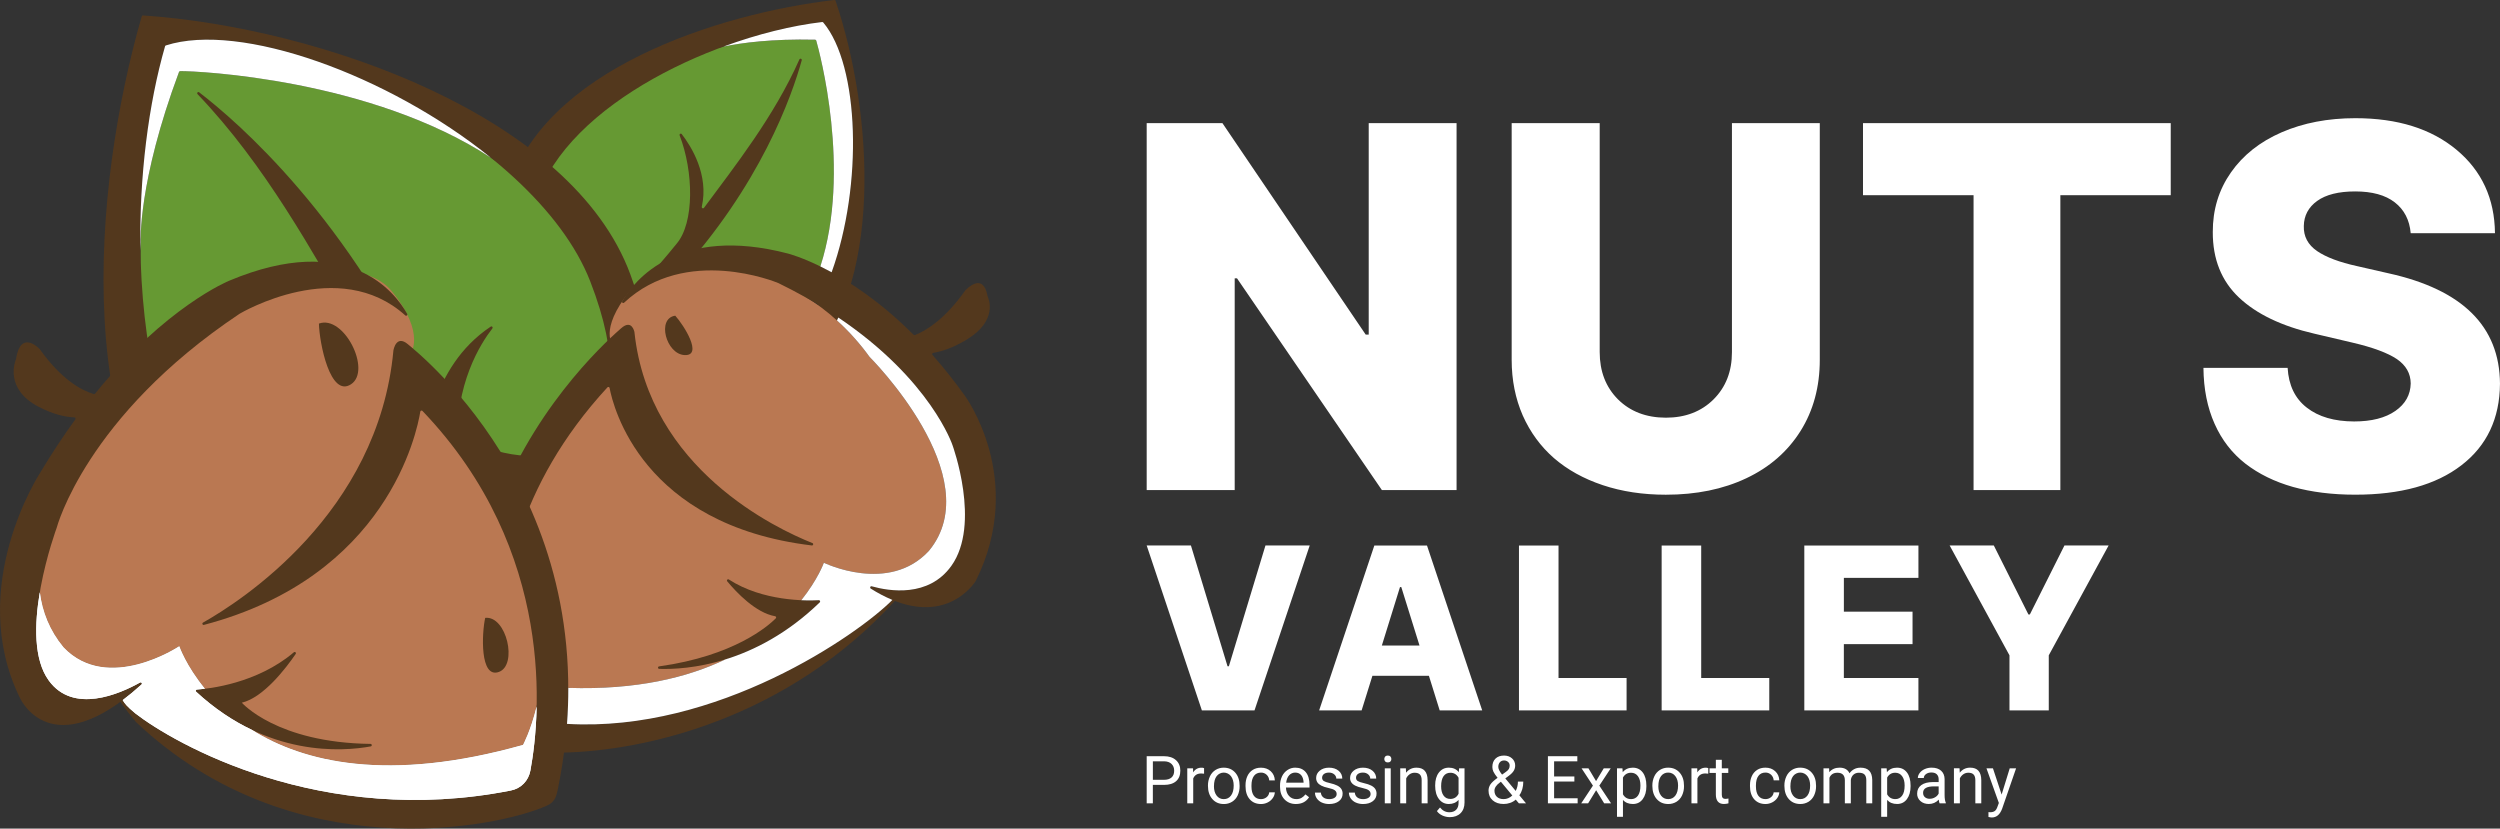 <svg width="175" height="58" viewBox="0 0 175 58" fill="none" xmlns="http://www.w3.org/2000/svg">
<rect x="0" y="0" width="175" height="58" fill="#333333" stroke="none"/>
<g clip-path="url(#clip0_48_13)">
<path fill-rule="evenodd" clip-rule="evenodd" d="M57.139 2.843C57.421 3.842 60.883 16.66 54.775 23.355C48.447 30.291 44.682 26.948 44.194 22.749C44.193 22.731 44.186 22.714 44.174 22.701C44.162 22.687 44.147 22.678 44.129 22.674C43.335 22.478 34.755 20.209 35.881 13.847C37.062 7.177 49.102 3.681 49.102 3.681C49.102 3.681 51.633 2.657 57.057 2.781C57.075 2.781 57.094 2.787 57.108 2.798C57.123 2.809 57.134 2.825 57.139 2.843Z" fill="#669933"/>
<path fill-rule="evenodd" clip-rule="evenodd" d="M56.123 4.216C55.444 6.673 53.244 12.991 47.337 19.401C47.325 19.413 47.318 19.429 47.315 19.446C47.312 19.463 47.315 19.48 47.322 19.496C47.329 19.512 47.34 19.525 47.355 19.534C47.37 19.543 47.387 19.548 47.404 19.547C48.546 19.505 49.979 19.652 51.354 20.519C51.371 20.53 51.384 20.547 51.391 20.567C51.397 20.586 51.396 20.608 51.388 20.627C51.38 20.646 51.365 20.662 51.347 20.671C51.328 20.681 51.307 20.683 51.287 20.678C50.349 20.45 48.256 20.171 45.798 21.35C45.784 21.357 45.772 21.367 45.763 21.38C44.796 22.835 43.51 24.648 42.293 26.548C42.285 26.561 42.274 26.571 42.26 26.578C42.247 26.585 42.232 26.589 42.216 26.588C42.201 26.587 42.187 26.583 42.174 26.575C42.161 26.566 42.151 26.555 42.143 26.541L40.618 23.642C40.618 23.642 41.186 23.287 42.148 22.484C42.161 22.474 42.17 22.46 42.175 22.445C42.18 22.429 42.181 22.413 42.177 22.397C42.174 22.381 42.166 22.367 42.155 22.355C42.144 22.344 42.13 22.336 42.114 22.331C37.983 21.227 34.05 18.736 35.54 13.412C37.93 4.871 50.36 0.935 58.398 -5.35967e-05C58.417 -0.003 58.437 0.002 58.454 0.013C58.471 0.023 58.484 0.039 58.49 0.058C61.14 7.887 61.919 20.343 56.228 25.71C49.347 32.2 44.117 25.695 46.107 22.307C46.116 22.29 46.131 22.278 46.148 22.27C46.165 22.263 46.185 22.262 46.203 22.266C46.221 22.271 46.237 22.281 46.249 22.296C46.261 22.311 46.268 22.329 46.268 22.348C46.437 26.72 49.865 29.344 55.218 24.098C60.328 19.092 61.004 5.578 57.627 1.574C57.618 1.563 57.606 1.554 57.593 1.549C57.579 1.544 57.565 1.542 57.55 1.544C50.459 2.375 39.747 7.141 37.535 14.06C36.218 18.176 40.219 21.72 43.435 21.082C43.453 21.079 43.471 21.081 43.487 21.088C43.504 21.096 43.517 21.108 43.526 21.124C43.535 21.14 43.539 21.157 43.538 21.175C43.536 21.193 43.529 21.21 43.517 21.224C43.471 21.278 43.419 21.34 43.365 21.405C44.468 20.375 45.837 18.956 47.348 17.079C47.348 17.079 47.349 17.077 47.35 17.077C48.624 15.598 48.553 12.006 47.573 9.473C47.566 9.454 47.566 9.432 47.573 9.412C47.58 9.392 47.593 9.376 47.611 9.365C47.63 9.355 47.651 9.351 47.671 9.356C47.692 9.36 47.71 9.371 47.723 9.387C48.385 10.245 49.637 12.234 49.124 14.477C49.12 14.497 49.122 14.518 49.131 14.536C49.14 14.554 49.155 14.569 49.173 14.577C49.191 14.585 49.212 14.588 49.231 14.583C49.25 14.578 49.267 14.566 49.279 14.55C51.443 11.622 54.177 8.17 55.959 4.158C55.968 4.138 55.984 4.122 56.004 4.114C56.024 4.105 56.047 4.105 56.067 4.112C56.087 4.119 56.105 4.134 56.115 4.153C56.125 4.173 56.127 4.195 56.122 4.216L56.123 4.216Z" fill="#53381D"/>
<path fill-rule="evenodd" clip-rule="evenodd" d="M12.62 4.979C14.235 4.958 35.249 5.983 40.996 18.352C47.001 31.277 41.113 34.633 34.819 33.274C34.801 33.27 34.783 33.272 34.766 33.279C34.749 33.285 34.735 33.297 34.725 33.313C34.168 34.18 26.568 45.671 17.893 40.916C8.881 35.974 9.851 16.951 9.851 16.951C9.851 16.951 9.637 12.799 12.532 5.036C12.539 5.019 12.551 5.004 12.566 4.994C12.582 4.983 12.601 4.978 12.62 4.979Z" fill="#669933"/>
<path fill-rule="evenodd" clip-rule="evenodd" d="M13.939 6.46C16.558 8.466 24.57 15.333 30.278 28.095C30.285 28.111 30.297 28.125 30.311 28.134C30.326 28.143 30.343 28.147 30.36 28.146C30.378 28.146 30.394 28.14 30.408 28.13C30.422 28.12 30.433 28.106 30.439 28.09C31.064 26.383 32.159 24.325 34.35 22.863C34.367 22.851 34.388 22.846 34.408 22.849C34.429 22.851 34.448 22.861 34.462 22.876C34.476 22.892 34.484 22.912 34.485 22.932C34.486 22.953 34.479 22.974 34.467 22.99C33.661 24.02 31.815 26.886 32.027 31.303C32.028 31.319 32.033 31.335 32.042 31.348C33.497 33.569 35.266 36.462 37.198 39.299C37.207 39.312 37.212 39.326 37.213 39.341C37.215 39.356 37.212 39.372 37.205 39.385C37.199 39.399 37.189 39.411 37.177 39.42C37.164 39.429 37.15 39.434 37.135 39.435L32.168 39.888C32.168 39.888 32.005 38.855 31.436 36.985C31.431 36.97 31.423 36.956 31.411 36.946C31.399 36.935 31.384 36.928 31.369 36.925C31.353 36.922 31.337 36.923 31.322 36.929C31.307 36.935 31.294 36.945 31.284 36.957C27.347 42.133 21.591 46.251 15.084 41.033C4.681 32.692 6.515 12.947 9.921 1.143C9.926 1.124 9.938 1.107 9.954 1.095C9.971 1.084 9.99 1.078 10.01 1.08C22.364 1.922 40.038 8.102 44.129 19.218C49.114 32.761 36.835 36.24 33.438 31.292C33.427 31.276 33.422 31.258 33.422 31.239C33.423 31.221 33.429 31.203 33.441 31.188C33.452 31.173 33.468 31.162 33.486 31.157C33.504 31.152 33.524 31.153 33.541 31.16C39.726 33.575 45.462 30.333 41.315 19.691C37.383 9.598 19.093 0.758 11.61 3.179C11.597 3.184 11.584 3.192 11.574 3.202C11.564 3.212 11.557 3.225 11.553 3.239C8.555 13.658 8.877 31.472 17.143 38.615C22.099 42.898 29.409 39.26 30.302 34.313C30.305 34.295 30.314 34.278 30.327 34.265C30.341 34.252 30.358 34.243 30.376 34.241C30.395 34.238 30.413 34.242 30.43 34.251C30.446 34.26 30.459 34.274 30.467 34.291C30.525 34.415 30.601 34.566 30.684 34.73C29.906 32.583 28.747 29.835 27.037 26.623C27.037 26.623 27.037 26.622 27.037 26.621C25.709 23.906 20.49 21.876 16.373 21.866C16.352 21.866 16.332 21.858 16.316 21.844C16.301 21.83 16.291 21.811 16.288 21.79C16.285 21.77 16.289 21.748 16.301 21.731C16.312 21.713 16.329 21.7 16.349 21.694C17.762 21.267 21.644 20.419 24.658 22.746C24.674 22.758 24.693 22.765 24.714 22.764C24.734 22.763 24.753 22.756 24.768 22.742C24.783 22.729 24.793 22.71 24.796 22.69C24.8 22.67 24.796 22.65 24.785 22.632C21.898 17.719 18.601 11.574 13.827 6.59C13.812 6.574 13.804 6.553 13.803 6.531C13.803 6.509 13.811 6.488 13.826 6.472C13.84 6.455 13.86 6.445 13.882 6.443C13.903 6.44 13.925 6.446 13.943 6.459L13.939 6.46Z" fill="#53381D"/>
<path fill-rule="evenodd" clip-rule="evenodd" d="M60.87 24.983C60.87 24.983 69.289 33.378 65.028 38.553C62.217 41.61 57.67 39.392 57.67 39.392C57.67 39.392 54.344 48.803 39.355 48.134C39.143 44.548 38.126 40.377 35.478 36.067C36.604 32.7 38.833 28.709 42.942 24.222C42.942 24.222 41.843 23.158 44.108 20.345C46.374 17.531 55.458 17.506 60.87 24.983Z" fill="#BA7852"/>
<path fill-rule="evenodd" clip-rule="evenodd" d="M61.019 41.039C62.242 41.383 64.995 41.839 66.592 39.614C68.688 36.692 66.68 31.176 66.68 31.176C66.68 31.176 64.573 24.735 54.482 19.814C54.481 19.814 54.479 19.813 54.478 19.813C54.344 19.757 48.018 17.138 43.687 21.188C43.672 21.202 43.652 21.21 43.631 21.211C43.61 21.212 43.59 21.205 43.573 21.192C43.557 21.179 43.546 21.16 43.542 21.14C43.539 21.119 43.543 21.098 43.553 21.079C44.396 19.644 47.469 15.739 55.155 17.748C55.155 17.748 59.31 18.78 63.952 23.437C63.964 23.449 63.979 23.458 63.996 23.461C64.013 23.465 64.03 23.463 64.046 23.456C64.903 23.114 66.181 22.295 67.567 20.334C67.57 20.331 67.572 20.328 67.574 20.326C67.65 20.243 68.822 19.003 69.128 20.729C69.129 20.737 69.131 20.745 69.135 20.752C69.203 20.893 69.885 22.439 67.661 23.777C66.699 24.356 65.914 24.606 65.324 24.701C65.308 24.703 65.294 24.71 65.282 24.72C65.27 24.73 65.261 24.743 65.255 24.758C65.25 24.773 65.249 24.788 65.252 24.804C65.255 24.819 65.262 24.834 65.272 24.845C66.071 25.751 66.823 26.698 67.526 27.681C67.526 27.681 71.861 33.509 68.307 40.658C68.306 40.66 68.305 40.663 68.303 40.665C68.224 40.794 65.968 44.36 60.95 41.2C60.932 41.189 60.919 41.171 60.912 41.151C60.906 41.131 60.907 41.109 60.916 41.089C60.925 41.069 60.94 41.054 60.959 41.045C60.979 41.036 61.001 41.035 61.021 41.041L61.019 41.039Z" fill="#53381D"/>
<path fill-rule="evenodd" clip-rule="evenodd" d="M36.375 37.327C37.439 34.109 39.319 30.589 42.522 27.114C42.532 27.102 42.546 27.093 42.562 27.089C42.577 27.084 42.594 27.084 42.609 27.088C42.625 27.093 42.639 27.102 42.65 27.114C42.661 27.126 42.668 27.14 42.671 27.156C42.916 28.46 44.938 36.75 56.826 38.182C56.847 38.185 56.868 38.18 56.886 38.168C56.903 38.156 56.916 38.138 56.921 38.117C56.926 38.096 56.924 38.074 56.914 38.055C56.905 38.036 56.889 38.021 56.869 38.014C54.35 37.014 45.433 32.822 44.412 23.261C44.412 23.258 44.412 23.256 44.412 23.253C44.401 23.191 44.215 22.318 43.466 22.99C42.986 23.42 37.795 27.856 34.925 35.128C34.92 35.141 34.918 35.155 34.919 35.17C34.921 35.184 34.926 35.197 34.934 35.209C35.407 35.924 35.834 36.634 36.217 37.34C36.225 37.355 36.237 37.367 36.252 37.376C36.267 37.384 36.284 37.387 36.301 37.386C36.318 37.384 36.334 37.378 36.347 37.367C36.36 37.357 36.37 37.342 36.375 37.326L36.375 37.327Z" fill="#53381D"/>
<path fill-rule="evenodd" clip-rule="evenodd" d="M62.574 41.882C60.359 44.217 50.204 51.404 39.457 50.655C39.435 50.655 39.413 50.664 39.397 50.679C39.381 50.695 39.372 50.716 39.371 50.739C39.343 51.383 39.291 52 39.222 52.587C39.221 52.599 39.222 52.611 39.225 52.622C39.228 52.633 39.234 52.643 39.241 52.652C39.248 52.662 39.257 52.67 39.267 52.675C39.278 52.681 39.289 52.684 39.301 52.684C45.113 52.586 55.118 50.325 62.689 42.011C62.704 41.995 62.712 41.974 62.712 41.952C62.712 41.93 62.704 41.908 62.689 41.892C62.66 41.86 62.605 41.849 62.574 41.882Z" fill="#53381D"/>
<path fill-rule="evenodd" clip-rule="evenodd" d="M57.319 42.013C56.455 42.06 53.392 42.103 51.019 40.563C51.002 40.552 50.981 40.547 50.96 40.55C50.94 40.553 50.921 40.563 50.907 40.579C50.893 40.595 50.886 40.615 50.886 40.636C50.885 40.657 50.892 40.677 50.906 40.693C51.543 41.459 52.897 42.899 54.258 43.136C54.274 43.139 54.288 43.146 54.301 43.156C54.313 43.167 54.322 43.18 54.327 43.196C54.331 43.211 54.332 43.227 54.328 43.243C54.324 43.258 54.316 43.273 54.305 43.284C53.773 43.819 51.392 45.913 46.136 46.647C46.114 46.65 46.094 46.661 46.08 46.678C46.066 46.695 46.059 46.717 46.061 46.739C46.062 46.76 46.071 46.781 46.087 46.796C46.102 46.812 46.123 46.82 46.144 46.821C48.067 46.883 52.872 46.532 57.385 42.163C57.398 42.151 57.407 42.135 57.41 42.117C57.414 42.099 57.412 42.081 57.405 42.065C57.398 42.049 57.386 42.035 57.371 42.026C57.355 42.016 57.338 42.012 57.32 42.013H57.319Z" fill="#53381D"/>
<path fill-rule="evenodd" clip-rule="evenodd" d="M47.268 22.098C45.951 22.28 46.626 24.798 47.925 24.856C49.225 24.914 47.88 22.778 47.268 22.098Z" fill="#53381D"/>
<path fill-rule="evenodd" clip-rule="evenodd" d="M8.654 28.086C8.481 27.854 -1.102 38.607 4.442 45.317C7.551 48.577 12.547 45.239 12.547 45.239C12.547 45.239 16.814 57.717 36.613 52.143C36.613 52.143 43.181 40.106 28.697 24.839C28.697 24.839 29.901 23.398 27.395 20.351C24.889 17.304 14.989 18.717 8.654 28.086Z" fill="#BA7852"/>
<path fill-rule="evenodd" clip-rule="evenodd" d="M9.802 47.776C8.362 48.584 5.126 50.001 3.409 47.632C1.158 44.525 3.971 36.937 3.971 36.937C3.971 36.937 6.005 29.151 16.767 21.966C16.768 21.966 16.769 21.965 16.77 21.964C16.901 21.887 23.719 17.879 28.369 22.079C28.384 22.093 28.404 22.101 28.425 22.101C28.446 22.102 28.466 22.095 28.482 22.082C28.498 22.069 28.509 22.05 28.512 22.03C28.516 22.01 28.513 21.989 28.503 21.971C27.678 20.499 24.414 16.138 16.039 19.652C16.039 19.652 11.6 21.453 6.656 27.555C6.645 27.568 6.631 27.578 6.615 27.584C6.598 27.589 6.581 27.589 6.564 27.584C5.647 27.308 4.277 26.535 2.787 24.446C2.785 24.442 2.782 24.439 2.779 24.436C2.696 24.349 1.439 23.073 1.121 25.133C1.119 25.14 1.117 25.147 1.115 25.154C1.052 25.304 0.303 27.223 2.701 28.474C3.734 29.012 4.575 29.192 5.208 29.217C5.224 29.218 5.239 29.223 5.252 29.231C5.265 29.24 5.276 29.252 5.283 29.267C5.289 29.281 5.292 29.297 5.291 29.313C5.289 29.328 5.283 29.343 5.274 29.356C4.476 30.454 3.667 31.666 2.863 33.007C2.863 33.008 2.862 33.009 2.861 33.01C2.78 33.134 -2.409 41.075 1.39 48.844C1.391 48.845 1.391 48.846 1.392 48.847C1.424 48.921 3.579 53.649 9.905 47.919C9.921 47.905 9.931 47.885 9.933 47.864C9.935 47.842 9.93 47.821 9.918 47.803C9.905 47.785 9.887 47.772 9.865 47.767C9.844 47.762 9.821 47.765 9.802 47.776Z" fill="#53381D"/>
<path fill-rule="evenodd" clip-rule="evenodd" d="M8.559 48.956C8.711 49.212 8.792 49.369 9.465 49.931C12.167 52.03 22.479 57.968 35.762 55.334C36.472 55.194 36.996 54.654 37.128 53.936C37.799 50.281 38.993 38.613 29.571 28.764C29.56 28.752 29.545 28.744 29.53 28.74C29.514 28.736 29.497 28.736 29.482 28.741C29.467 28.746 29.453 28.755 29.442 28.767C29.432 28.78 29.425 28.795 29.422 28.811C29.187 30.262 27.114 40.365 14.274 43.743C14.253 43.748 14.232 43.746 14.213 43.736C14.194 43.727 14.18 43.71 14.172 43.691C14.164 43.671 14.163 43.649 14.17 43.629C14.177 43.609 14.191 43.593 14.209 43.582C16.78 42.136 26.478 35.96 27.538 24.544C27.538 24.542 27.538 24.54 27.538 24.537C27.548 24.474 27.739 23.413 28.549 24.093C29.372 24.785 43.06 35.657 39.043 55.273C38.925 55.843 38.793 56.165 38.265 56.403C34.855 57.934 20.481 60.893 9.532 50.557C9.46 50.489 8.455 49.245 8.419 49.081C8.41 49.035 8.388 48.999 8.417 48.964C8.446 48.93 8.536 48.917 8.559 48.956Z" fill="#53381D"/>
<path fill-rule="evenodd" clip-rule="evenodd" d="M13.781 48.269C14.634 48.211 17.994 47.847 20.571 45.659C20.587 45.645 20.608 45.638 20.629 45.638C20.65 45.639 20.67 45.647 20.686 45.661C20.701 45.675 20.711 45.695 20.714 45.716C20.716 45.737 20.711 45.759 20.699 45.776C20.005 46.79 18.456 48.816 16.929 49.189C16.929 49.189 19.37 51.991 25.938 52.073C25.96 52.073 25.981 52.081 25.997 52.096C26.012 52.111 26.022 52.131 26.024 52.153C26.026 52.175 26.02 52.197 26.007 52.214C25.994 52.232 25.975 52.244 25.953 52.248C24.015 52.605 18.71 53.027 13.728 48.423C13.715 48.412 13.706 48.397 13.701 48.38C13.697 48.363 13.697 48.345 13.703 48.328C13.709 48.312 13.719 48.297 13.733 48.287C13.747 48.276 13.763 48.27 13.781 48.269Z" fill="#53381D"/>
<path fill-rule="evenodd" clip-rule="evenodd" d="M22.325 22.651C24.071 22.009 26.036 25.933 24.574 26.897C23.112 27.861 22.354 24.004 22.325 22.651Z" fill="#53381D"/>
<path fill-rule="evenodd" clip-rule="evenodd" d="M33.964 43.25C35.465 43.086 36.255 46.565 34.916 47.038C33.577 47.511 33.725 44.322 33.964 43.25Z" fill="#53381D"/>
<path fill-rule="evenodd" clip-rule="evenodd" d="M57.139 2.844C57.364 3.639 59.604 11.925 57.425 18.649C57.673 18.77 57.936 18.907 58.215 19.059C60.414 12.956 60.165 4.58 57.627 1.572C57.618 1.561 57.606 1.552 57.593 1.547C57.579 1.542 57.565 1.54 57.55 1.542C55.454 1.788 53.042 2.377 50.626 3.265C51.915 2.997 54.037 2.71 57.056 2.779C57.075 2.779 57.093 2.786 57.108 2.797C57.123 2.809 57.133 2.825 57.138 2.843L57.139 2.844ZM12.619 4.979C13.831 4.963 25.958 5.536 34.369 11.045C27.178 5.235 16.798 1.502 11.611 3.18C11.597 3.184 11.585 3.192 11.575 3.202C11.565 3.213 11.558 3.225 11.554 3.239C10.399 7.251 9.737 12.36 9.831 17.534C9.84 17.158 9.85 16.951 9.85 16.951C9.85 16.951 9.637 12.799 12.531 5.036C12.538 5.019 12.55 5.004 12.566 4.994C12.582 4.983 12.6 4.978 12.619 4.979H12.619Z" fill="white"/>
<path fill-rule="evenodd" clip-rule="evenodd" d="M60.87 24.983C60.87 24.983 69.289 33.378 65.029 38.553C62.217 41.61 57.67 39.392 57.67 39.392C57.67 39.392 57.263 40.545 56.089 42.016C56.637 42.041 57.069 42.027 57.319 42.014C57.337 42.013 57.355 42.017 57.37 42.026C57.385 42.036 57.397 42.05 57.403 42.066C57.411 42.083 57.413 42.101 57.409 42.119C57.406 42.136 57.397 42.152 57.384 42.165C55.12 44.356 52.782 45.537 50.773 46.161C48.136 47.421 44.567 48.305 39.781 48.152C39.783 48.971 39.754 49.812 39.69 50.672C50.183 51.293 60.063 44.421 62.467 41.995C61.94 41.773 61.433 41.507 60.951 41.2C60.933 41.188 60.92 41.171 60.914 41.151C60.908 41.131 60.909 41.11 60.917 41.09C60.925 41.071 60.94 41.055 60.959 41.046C60.978 41.037 61 41.035 61.02 41.041C62.243 41.385 64.996 41.84 66.593 39.615C68.689 36.693 66.681 31.177 66.681 31.177C66.681 31.177 65.185 26.607 58.683 22.227C58.651 22.295 58.619 22.363 58.586 22.43C59.434 23.198 60.2 24.054 60.87 24.984V24.983ZM17.626 51.089L17.621 51.086C17.623 51.087 17.624 51.088 17.626 51.089ZM9.466 49.931C8.839 49.408 8.725 49.236 8.59 49.007C9.007 48.696 9.445 48.334 9.904 47.917C9.913 47.91 9.92 47.9 9.925 47.889C9.93 47.879 9.933 47.867 9.933 47.855C9.934 47.836 9.928 47.817 9.917 47.801C9.907 47.788 9.894 47.777 9.879 47.771C9.86 47.762 9.839 47.761 9.82 47.768C9.814 47.77 9.809 47.772 9.803 47.775C8.363 48.583 5.128 50 3.411 47.631C2.34 46.154 2.414 43.665 2.786 41.459C2.956 42.816 3.464 44.129 4.444 45.316C7.553 48.576 12.549 45.238 12.549 45.238C12.549 45.238 13.013 46.595 14.344 48.212C14.105 48.241 13.913 48.257 13.781 48.267C13.764 48.268 13.748 48.274 13.734 48.284C13.721 48.295 13.711 48.309 13.705 48.325C13.702 48.335 13.7 48.345 13.7 48.355C13.7 48.367 13.703 48.379 13.707 48.39C13.712 48.401 13.72 48.411 13.729 48.419C15.026 49.619 16.345 50.479 17.621 51.086C17.62 51.085 17.619 51.084 17.619 51.083L17.626 51.088C21.221 53.344 27.139 54.811 36.614 52.143C36.614 52.143 37.14 51.179 37.566 49.45C37.526 51.396 37.307 52.954 37.128 53.935C36.996 54.653 36.473 55.193 35.762 55.333C22.48 57.968 12.168 52.029 9.466 49.931L9.466 49.931Z" fill="white"/>
<path fill-rule="evenodd" clip-rule="evenodd" d="M12.548 45.239C12.548 45.239 7.552 48.577 4.445 45.317C3.464 44.13 2.957 42.817 2.786 41.46C2.415 43.666 2.34 46.155 3.411 47.632C5.128 50.001 8.363 48.584 9.804 47.776C9.822 47.765 9.845 47.762 9.866 47.767C9.887 47.771 9.905 47.784 9.918 47.801C9.93 47.819 9.936 47.841 9.933 47.862C9.931 47.884 9.92 47.904 9.904 47.918C9.445 48.334 9.007 48.696 8.591 49.008C8.726 49.236 8.839 49.409 9.466 49.932C12.168 52.031 22.48 57.969 35.763 55.335C36.473 55.195 36.997 54.655 37.129 53.937C37.309 52.956 37.527 51.397 37.566 49.452C37.141 51.18 36.614 52.145 36.614 52.145C27.133 54.814 21.214 53.343 17.619 51.085C16.344 50.476 15.024 49.619 13.728 48.42C13.716 48.409 13.707 48.394 13.703 48.377C13.699 48.361 13.7 48.343 13.706 48.327C13.711 48.311 13.721 48.297 13.735 48.287C13.748 48.276 13.764 48.27 13.781 48.269C13.912 48.26 14.104 48.243 14.343 48.215C13.012 46.597 12.548 45.24 12.548 45.24L12.548 45.239Z" fill="white"/>
<path fill-rule="evenodd" clip-rule="evenodd" d="M101.96 8.621V34.305H96.732L86.592 19.485H86.429V34.305H80.268V8.621H85.571L95.6 23.423H95.81V8.621H101.96ZM121.235 8.621H127.385V25.189C127.385 27.078 126.935 28.74 126.035 30.174C125.13 31.61 123.867 32.711 122.245 33.476C120.615 34.247 118.736 34.631 116.609 34.63C114.997 34.63 113.523 34.406 112.188 33.959C110.851 33.511 109.718 32.881 108.778 32.069C107.843 31.251 107.115 30.257 106.593 29.085C106.079 27.908 105.817 26.608 105.817 25.189V8.621H111.979V24.647C111.979 25.995 112.405 27.097 113.258 27.954C114.117 28.807 115.234 29.235 116.611 29.238C117.977 29.238 119.093 28.808 119.951 27.954C120.81 27.095 121.238 25.993 121.236 24.647V8.621H121.235ZM130.41 13.664V8.62H151.951V13.664H144.225V34.303H138.149V13.664H130.41ZM168.749 16.325C168.668 15.395 168.294 14.677 167.634 14.165C166.975 13.653 166.051 13.4 164.866 13.4C163.703 13.4 162.815 13.623 162.202 14.065C161.589 14.506 161.279 15.095 161.267 15.818C161.244 16.548 161.554 17.131 162.191 17.572C162.827 18.007 163.766 18.36 165.006 18.631L167.196 19.131C172.371 20.273 174.972 22.847 174.999 26.853C174.982 29.296 174.08 31.203 172.295 32.573C170.513 33.945 168.037 34.63 164.865 34.628C163.248 34.628 161.799 34.445 160.508 34.086C159.224 33.721 158.114 33.178 157.179 32.456C156.251 31.732 155.526 30.802 155.024 29.672C154.515 28.536 154.254 27.23 154.241 25.753H160.134C160.205 26.965 160.648 27.895 161.478 28.536C162.301 29.178 163.405 29.499 164.79 29.502C166.01 29.502 166.972 29.256 167.675 28.765C168.376 28.277 168.733 27.635 168.75 26.841C168.744 26.141 168.417 25.57 167.781 25.135C167.138 24.706 166.104 24.317 164.667 23.982L162.004 23.357C159.715 22.828 157.957 21.985 156.729 20.827C155.497 19.662 154.89 18.137 154.895 16.248C154.889 14.682 155.312 13.291 156.163 12.075C157.009 10.863 158.195 9.921 159.714 9.262C161.232 8.603 162.955 8.273 164.877 8.273C167.826 8.273 170.18 9.009 171.956 10.485C173.725 11.957 174.623 13.903 174.648 16.324H168.749V16.325Z" fill="white"/>
<path fill-rule="evenodd" clip-rule="evenodd" d="M83.365 38.184L85.927 46.638H86.021L88.582 38.184H91.68L87.816 49.727H84.131L80.268 38.184H83.365ZM95.315 49.727H92.34L96.204 38.185H99.889L103.754 49.727H100.778L100.023 47.304H96.069L95.314 49.727L95.315 49.727ZM96.73 45.185H99.365L98.09 41.093H98L96.73 45.185H96.73ZM106.328 49.727V38.185H109.097V47.461H113.861V49.727H106.328ZM116.315 49.727V38.185H119.084V47.461H123.849V49.727H116.315ZM126.302 49.727V38.185H134.29V40.451H129.071V42.819H133.878V45.088H129.07V47.461H134.289V49.727H126.301L126.302 49.727ZM136.475 38.184H139.567L141.989 43.014H142.089L144.511 38.184H147.603L143.414 45.873V49.727H140.663V45.873L136.475 38.184Z" fill="white"/>
<path d="M80.7 54.943V56.235H80.268V52.934H81.475C81.834 52.934 82.115 53.026 82.318 53.211C82.521 53.395 82.623 53.639 82.623 53.943C82.623 54.264 82.524 54.511 82.326 54.684C82.127 54.857 81.843 54.944 81.472 54.943H80.7ZM80.7 54.587H81.476C81.707 54.587 81.884 54.533 82.008 54.424C82.131 54.314 82.192 54.156 82.192 53.948C82.192 53.752 82.13 53.595 82.008 53.476C81.885 53.358 81.716 53.297 81.501 53.292H80.701V54.587L80.7 54.587ZM84.285 54.159C84.218 54.148 84.149 54.142 84.081 54.143C83.808 54.143 83.622 54.26 83.525 54.494V56.235H83.109V53.783H83.513L83.52 54.067C83.657 53.848 83.85 53.739 84.101 53.739C84.164 53.735 84.227 53.746 84.285 53.77V54.16V54.159ZM84.557 54.987C84.554 54.763 84.603 54.541 84.698 54.338C84.784 54.155 84.92 54.001 85.09 53.894C85.263 53.788 85.461 53.734 85.662 53.737C85.994 53.737 86.262 53.853 86.467 54.084C86.672 54.315 86.774 54.623 86.773 55.008V55.037C86.776 55.259 86.73 55.479 86.637 55.68C86.552 55.863 86.417 56.017 86.248 56.123C86.073 56.231 85.871 56.286 85.666 56.282C85.336 56.282 85.069 56.166 84.865 55.935C84.661 55.704 84.558 55.398 84.557 55.017V54.988V54.987ZM84.976 55.036C84.976 55.309 85.039 55.527 85.164 55.691C85.222 55.771 85.298 55.835 85.385 55.878C85.473 55.921 85.57 55.942 85.667 55.939C85.878 55.939 86.046 55.856 86.171 55.688C86.296 55.521 86.358 55.288 86.358 54.987C86.358 54.718 86.294 54.5 86.168 54.332C86.109 54.254 86.034 54.191 85.947 54.148C85.86 54.105 85.764 54.082 85.668 54.081C85.571 54.081 85.475 54.103 85.388 54.146C85.301 54.189 85.225 54.252 85.166 54.329C85.04 54.495 84.978 54.729 84.978 55.036H84.976ZM88.272 55.939C88.413 55.941 88.551 55.893 88.661 55.803C88.713 55.762 88.757 55.711 88.789 55.652C88.82 55.594 88.84 55.529 88.845 55.462H89.239C89.23 55.608 89.18 55.748 89.095 55.865C89.004 55.994 88.883 56.099 88.742 56.169C88.596 56.244 88.435 56.283 88.272 56.282C87.94 56.282 87.676 56.171 87.481 55.948C87.285 55.725 87.187 55.42 87.187 55.033V54.962C87.187 54.723 87.23 54.511 87.318 54.325C87.398 54.147 87.528 53.996 87.692 53.892C87.855 53.789 88.047 53.737 88.269 53.738C88.542 53.738 88.769 53.82 88.95 53.984C89.13 54.149 89.227 54.364 89.239 54.626H88.845C88.838 54.477 88.773 54.337 88.666 54.235C88.559 54.133 88.416 54.078 88.269 54.082C88.057 54.082 87.893 54.158 87.778 54.312C87.663 54.467 87.603 54.688 87.603 54.978V55.058C87.603 55.34 87.661 55.558 87.776 55.711C87.891 55.863 88.058 55.94 88.271 55.94L88.272 55.939ZM90.717 56.281C90.387 56.281 90.119 56.172 89.912 55.954C89.705 55.736 89.602 55.444 89.602 55.077V54.998C89.598 54.773 89.645 54.551 89.74 54.347C89.825 54.164 89.959 54.009 90.127 53.898C90.286 53.792 90.474 53.735 90.665 53.736C90.981 53.736 91.228 53.841 91.403 54.051C91.579 54.261 91.666 54.561 91.666 54.953V55.128H90.018C90.023 55.37 90.094 55.566 90.228 55.714C90.362 55.862 90.534 55.938 90.74 55.938C90.886 55.938 91.011 55.908 91.113 55.847C91.216 55.785 91.307 55.703 91.381 55.607L91.635 55.806C91.431 56.122 91.125 56.28 90.718 56.28L90.717 56.281ZM90.665 54.081C90.586 54.08 90.507 54.096 90.434 54.128C90.361 54.16 90.296 54.207 90.243 54.267C90.129 54.389 90.058 54.562 90.031 54.785H91.25V54.753C91.238 54.54 91.181 54.374 91.079 54.257C90.977 54.14 90.84 54.081 90.665 54.081H90.665ZM93.565 55.586C93.568 55.534 93.557 55.483 93.535 55.437C93.513 55.391 93.479 55.351 93.438 55.321C93.353 55.258 93.206 55.204 92.995 55.159C92.784 55.114 92.617 55.059 92.493 54.995C92.37 54.932 92.279 54.857 92.219 54.769C92.158 54.676 92.127 54.567 92.13 54.456C92.13 54.255 92.214 54.085 92.383 53.946C92.552 53.807 92.767 53.738 93.03 53.737C93.306 53.737 93.529 53.809 93.701 53.952C93.784 54.018 93.85 54.102 93.895 54.197C93.94 54.293 93.962 54.398 93.96 54.503H93.541C93.541 54.389 93.493 54.289 93.396 54.206C93.299 54.123 93.177 54.081 93.031 54.081C92.879 54.081 92.761 54.115 92.675 54.181C92.635 54.211 92.602 54.251 92.58 54.296C92.557 54.341 92.546 54.391 92.547 54.442C92.545 54.488 92.555 54.533 92.576 54.573C92.597 54.614 92.628 54.648 92.666 54.672C92.746 54.723 92.889 54.772 93.097 54.819C93.304 54.865 93.473 54.922 93.602 54.987C93.731 55.052 93.826 55.129 93.888 55.221C93.953 55.32 93.986 55.437 93.983 55.556C93.985 55.658 93.963 55.76 93.918 55.852C93.872 55.944 93.805 56.023 93.722 56.083C93.548 56.215 93.322 56.281 93.044 56.281C92.866 56.285 92.69 56.249 92.527 56.177C92.385 56.114 92.263 56.014 92.174 55.886C92.091 55.767 92.047 55.626 92.047 55.481H92.463C92.464 55.546 92.48 55.61 92.509 55.668C92.538 55.725 92.58 55.776 92.631 55.816C92.735 55.898 92.873 55.939 93.043 55.939C93.2 55.939 93.326 55.907 93.423 55.843C93.519 55.778 93.566 55.692 93.566 55.586H93.565ZM95.941 55.586C95.943 55.534 95.933 55.483 95.91 55.437C95.888 55.391 95.855 55.351 95.813 55.321C95.728 55.258 95.581 55.204 95.37 55.159C95.159 55.113 94.992 55.059 94.869 54.995C94.745 54.932 94.654 54.857 94.594 54.769C94.533 54.676 94.502 54.567 94.506 54.456C94.506 54.255 94.59 54.085 94.758 53.946C94.927 53.807 95.142 53.738 95.405 53.737C95.681 53.737 95.905 53.809 96.076 53.952C96.159 54.018 96.225 54.102 96.27 54.197C96.315 54.293 96.337 54.398 96.335 54.503H95.917C95.917 54.389 95.868 54.289 95.772 54.206C95.675 54.123 95.553 54.081 95.406 54.081C95.254 54.081 95.136 54.115 95.05 54.181C95.01 54.211 94.977 54.251 94.955 54.296C94.933 54.341 94.921 54.391 94.922 54.442C94.92 54.488 94.93 54.533 94.951 54.573C94.972 54.614 95.003 54.648 95.041 54.672C95.121 54.723 95.265 54.772 95.472 54.819C95.679 54.865 95.848 54.922 95.978 54.987C96.107 55.052 96.202 55.129 96.264 55.221C96.328 55.32 96.361 55.437 96.358 55.556C96.361 55.658 96.338 55.76 96.293 55.852C96.247 55.944 96.18 56.023 96.097 56.083C95.923 56.215 95.697 56.281 95.419 56.281C95.242 56.285 95.065 56.249 94.902 56.177C94.76 56.114 94.638 56.014 94.549 55.886C94.467 55.767 94.422 55.626 94.422 55.481H94.838C94.84 55.546 94.855 55.61 94.885 55.667C94.914 55.725 94.955 55.776 95.006 55.816C95.11 55.898 95.248 55.939 95.418 55.939C95.576 55.939 95.703 55.907 95.798 55.843C95.893 55.778 95.941 55.693 95.941 55.586H95.941ZM97.352 56.235H96.935V53.783H97.351V56.235H97.352ZM96.901 53.131C96.9 53.068 96.922 53.007 96.964 52.959C97.004 52.912 97.066 52.888 97.147 52.888C97.227 52.888 97.289 52.912 97.332 52.959C97.373 53.007 97.396 53.068 97.395 53.131C97.396 53.194 97.374 53.255 97.332 53.301C97.289 53.347 97.228 53.37 97.147 53.37C97.065 53.37 97.005 53.346 96.964 53.301C96.922 53.255 96.899 53.194 96.901 53.131ZM98.411 53.782L98.425 54.09C98.611 53.854 98.854 53.736 99.154 53.737C99.668 53.737 99.928 54.029 99.932 54.613V56.234H99.516V54.611C99.515 54.434 99.474 54.303 99.396 54.219C99.317 54.135 99.195 54.092 99.028 54.092C98.901 54.089 98.776 54.128 98.672 54.201C98.57 54.274 98.488 54.371 98.433 54.485V56.233H98.016V53.781L98.411 53.782ZM100.461 54.988C100.461 54.605 100.548 54.301 100.724 54.075C100.9 53.849 101.132 53.736 101.421 53.736C101.719 53.736 101.951 53.842 102.116 54.053L102.137 53.782H102.517V56.175C102.517 56.492 102.423 56.743 102.237 56.926C102.05 57.109 101.799 57.2 101.484 57.2C101.306 57.199 101.131 57.161 100.969 57.087C100.802 57.011 100.674 56.907 100.584 56.776L100.801 56.524C100.979 56.746 101.197 56.858 101.455 56.858C101.658 56.858 101.815 56.8 101.929 56.685C102.042 56.57 102.099 56.409 102.099 56.2V55.99C101.932 56.183 101.704 56.28 101.417 56.28C101.132 56.28 100.901 56.164 100.725 55.933C100.548 55.702 100.46 55.387 100.461 54.987V54.988ZM100.879 55.035C100.879 55.312 100.935 55.53 101.048 55.688C101.161 55.846 101.318 55.925 101.52 55.925C101.783 55.925 101.975 55.805 102.099 55.564V54.444C101.971 54.21 101.78 54.093 101.525 54.093C101.322 54.093 101.164 54.172 101.05 54.331C100.937 54.49 100.88 54.725 100.879 55.036V55.035ZM104.197 55.349C104.196 55.193 104.242 55.04 104.328 54.911C104.417 54.779 104.584 54.624 104.831 54.447C104.686 54.268 104.589 54.125 104.539 54.016C104.491 53.914 104.466 53.804 104.465 53.692C104.465 53.441 104.538 53.245 104.685 53.102C104.833 52.96 105.031 52.889 105.284 52.889C105.508 52.889 105.694 52.955 105.842 53.087C105.913 53.149 105.969 53.226 106.007 53.312C106.045 53.398 106.064 53.492 106.062 53.587C106.063 53.716 106.028 53.844 105.962 53.955C105.895 54.068 105.778 54.187 105.612 54.31L105.371 54.489L106.1 55.365C106.204 55.163 106.257 54.939 106.254 54.711H106.63C106.63 55.096 106.538 55.416 106.354 55.669L106.821 56.233H106.322L106.103 55.973C105.99 56.075 105.857 56.152 105.713 56.201C105.567 56.253 105.413 56.279 105.258 56.279C104.938 56.279 104.682 56.194 104.488 56.023C104.295 55.852 104.198 55.627 104.198 55.348L104.197 55.349ZM105.257 55.938C105.477 55.938 105.679 55.854 105.862 55.685L105.062 54.721L104.988 54.776C104.737 54.961 104.612 55.152 104.612 55.349C104.612 55.528 104.669 55.67 104.784 55.778C104.898 55.885 105.056 55.938 105.254 55.938H105.257ZM104.88 53.678C104.88 53.823 104.969 54.004 105.145 54.223L105.411 54.033C105.513 53.962 105.583 53.891 105.62 53.826C105.66 53.752 105.679 53.67 105.677 53.587C105.678 53.539 105.668 53.491 105.649 53.447C105.629 53.404 105.6 53.365 105.564 53.334C105.486 53.265 105.385 53.229 105.281 53.233C105.158 53.233 105.061 53.275 104.989 53.359C104.917 53.443 104.881 53.549 104.881 53.677L104.88 53.678ZM110.205 54.709H108.787V55.879H110.435V56.234H108.354V52.934H110.413V53.292H108.787V54.353H110.206V54.709L110.205 54.709ZM111.724 54.677L112.264 53.782H112.751L111.953 54.994L112.775 56.235H112.293L111.73 55.316L111.168 56.235H110.684L111.505 54.994L110.709 53.782H111.191L111.724 54.677H111.724ZM115.247 55.035C115.247 55.409 115.161 55.709 114.992 55.938C114.823 56.166 114.593 56.28 114.304 56.28C114.008 56.28 113.776 56.186 113.607 55.996V57.178H113.19V53.782H113.57L113.591 54.054C113.76 53.843 113.995 53.737 114.296 53.737C114.589 53.737 114.82 53.848 114.99 54.07C115.161 54.292 115.246 54.601 115.246 54.997V55.036L115.247 55.035ZM114.83 54.988C114.83 54.711 114.772 54.493 114.655 54.333C114.538 54.173 114.377 54.093 114.173 54.092C113.921 54.092 113.732 54.205 113.607 54.43V55.602C113.731 55.826 113.921 55.938 114.178 55.938C114.27 55.941 114.362 55.921 114.445 55.879C114.529 55.837 114.6 55.775 114.654 55.699C114.771 55.54 114.83 55.302 114.83 54.988V54.988ZM115.665 54.986C115.662 54.762 115.71 54.54 115.806 54.337C115.891 54.154 116.027 54 116.198 53.892C116.37 53.787 116.568 53.733 116.77 53.736C117.101 53.736 117.37 53.852 117.574 54.083C117.779 54.314 117.881 54.622 117.88 55.007V55.036C117.884 55.258 117.837 55.478 117.744 55.679C117.66 55.862 117.524 56.016 117.355 56.123C117.18 56.23 116.979 56.285 116.774 56.281C116.443 56.281 116.176 56.166 115.972 55.934C115.768 55.703 115.666 55.397 115.665 55.016V54.987L115.665 54.986ZM116.083 55.035C116.083 55.308 116.146 55.526 116.272 55.691C116.397 55.856 116.565 55.938 116.775 55.938C116.984 55.938 117.154 55.855 117.278 55.688C117.402 55.52 117.465 55.287 117.465 54.986C117.465 54.717 117.402 54.499 117.275 54.331C117.217 54.251 117.141 54.187 117.053 54.143C116.965 54.099 116.868 54.078 116.77 54.081C116.673 54.078 116.578 54.1 116.491 54.143C116.405 54.186 116.33 54.249 116.273 54.328C116.147 54.494 116.085 54.728 116.085 55.035H116.083ZM119.579 54.158C119.511 54.147 119.443 54.142 119.375 54.142C119.101 54.142 118.916 54.259 118.819 54.493V56.235H118.402V53.782H118.807L118.814 54.067C118.951 53.848 119.144 53.738 119.395 53.738C119.458 53.735 119.52 53.746 119.579 53.77V54.16V54.158ZM120.526 53.187V53.781H120.98V54.105H120.526V55.626C120.526 55.725 120.546 55.798 120.587 55.848C120.628 55.897 120.696 55.921 120.794 55.921C120.86 55.919 120.927 55.91 120.992 55.894V56.234C120.888 56.263 120.78 56.279 120.672 56.279C120.486 56.279 120.346 56.223 120.251 56.109C120.157 55.996 120.11 55.835 120.11 55.626V54.105H119.666V53.781H120.11V53.188L120.526 53.187ZM123.583 55.938C123.725 55.94 123.863 55.892 123.973 55.801C124.025 55.761 124.069 55.709 124.1 55.651C124.132 55.592 124.151 55.527 124.157 55.461H124.551C124.542 55.606 124.492 55.746 124.407 55.864C124.315 55.993 124.194 56.097 124.052 56.168C123.907 56.242 123.746 56.281 123.583 56.281C123.252 56.281 122.988 56.169 122.792 55.947C122.597 55.724 122.499 55.419 122.499 55.031V54.96C122.499 54.722 122.542 54.51 122.63 54.323C122.71 54.145 122.84 53.995 123.004 53.89C123.166 53.787 123.359 53.736 123.581 53.736C123.854 53.736 124.081 53.818 124.261 53.983C124.442 54.148 124.539 54.362 124.551 54.624H124.157C124.15 54.476 124.086 54.336 123.978 54.233C123.871 54.132 123.728 54.076 123.581 54.08C123.37 54.08 123.205 54.157 123.09 54.311C122.975 54.465 122.915 54.686 122.915 54.976V55.056C122.915 55.338 122.973 55.557 123.088 55.709C123.204 55.861 123.371 55.938 123.584 55.938L123.583 55.938ZM124.908 54.985C124.905 54.761 124.953 54.539 125.05 54.337C125.135 54.154 125.271 53.999 125.441 53.892C125.613 53.786 125.812 53.732 126.013 53.736C126.345 53.736 126.613 53.851 126.818 54.082C127.023 54.313 127.125 54.621 127.124 55.006V55.035C127.127 55.257 127.081 55.477 126.988 55.678C126.903 55.861 126.768 56.015 126.599 56.122C126.424 56.229 126.222 56.284 126.017 56.28C125.687 56.28 125.42 56.165 125.216 55.934C125.011 55.703 124.909 55.397 124.908 55.016V54.986L124.908 54.985ZM125.327 55.035C125.327 55.307 125.39 55.525 125.515 55.69C125.573 55.769 125.649 55.833 125.737 55.876C125.824 55.919 125.921 55.94 126.018 55.938C126.23 55.938 126.398 55.854 126.522 55.687C126.647 55.52 126.709 55.286 126.709 54.985C126.709 54.717 126.645 54.498 126.519 54.33C126.46 54.253 126.385 54.19 126.298 54.146C126.211 54.103 126.116 54.08 126.019 54.08C125.922 54.079 125.826 54.102 125.739 54.145C125.652 54.188 125.576 54.25 125.517 54.327C125.391 54.493 125.329 54.727 125.329 55.035H125.327ZM128.038 53.781L128.049 54.053C128.227 53.842 128.468 53.736 128.771 53.736C129.111 53.736 129.343 53.867 129.466 54.13C129.548 54.012 129.656 53.914 129.782 53.846C129.912 53.773 130.064 53.737 130.242 53.737C130.776 53.737 131.047 54.022 131.057 54.592V56.235H130.641V54.616C130.641 54.441 130.601 54.31 130.521 54.222C130.441 54.135 130.309 54.092 130.121 54.092C129.967 54.092 129.838 54.139 129.736 54.232C129.634 54.325 129.575 54.45 129.558 54.607V56.235H129.14V54.628C129.14 54.271 128.967 54.093 128.621 54.092C128.347 54.092 128.16 54.209 128.06 54.444V56.235H127.644V53.782L128.038 53.781ZM133.74 55.035C133.74 55.408 133.655 55.708 133.486 55.937C133.317 56.165 133.087 56.279 132.798 56.279C132.502 56.279 132.27 56.185 132.1 55.995V57.178H131.684V53.782H132.064L132.085 54.054C132.254 53.843 132.489 53.737 132.79 53.737C133.083 53.737 133.314 53.848 133.484 54.07C133.655 54.292 133.74 54.601 133.74 54.997V55.036L133.74 55.035ZM133.324 54.987C133.324 54.71 133.266 54.492 133.148 54.332C133.031 54.172 132.871 54.092 132.667 54.091C132.415 54.091 132.226 54.204 132.1 54.429V55.602C132.225 55.825 132.415 55.937 132.671 55.937C132.764 55.94 132.856 55.92 132.939 55.878C133.022 55.836 133.094 55.775 133.147 55.698C133.265 55.539 133.324 55.301 133.324 54.987V54.987ZM135.771 56.233C135.748 56.186 135.728 56.099 135.713 55.975C135.52 56.178 135.289 56.279 135.02 56.279C134.78 56.279 134.583 56.211 134.43 56.074C134.356 56.01 134.296 55.93 134.256 55.84C134.216 55.75 134.197 55.652 134.2 55.553C134.2 55.297 134.296 55.099 134.488 54.958C134.681 54.817 134.952 54.746 135.302 54.745H135.706V54.552C135.706 54.406 135.663 54.289 135.576 54.202C135.488 54.114 135.36 54.074 135.191 54.074C135.043 54.074 134.918 54.112 134.818 54.187C134.717 54.263 134.667 54.354 134.667 54.462H134.249C134.249 54.34 134.292 54.221 134.378 54.107C134.47 53.988 134.591 53.895 134.729 53.836C134.883 53.768 135.049 53.734 135.216 53.736C135.497 53.736 135.716 53.807 135.875 53.948C136.034 54.09 136.117 54.284 136.122 54.531V55.662C136.122 55.887 136.15 56.065 136.208 56.199V56.235L135.771 56.233ZM135.081 55.914C135.212 55.914 135.34 55.879 135.452 55.812C135.562 55.752 135.651 55.659 135.706 55.547V55.046H135.381C134.871 55.046 134.616 55.196 134.616 55.496C134.616 55.628 134.659 55.731 134.746 55.804C134.832 55.878 134.944 55.916 135.081 55.916V55.914ZM137.169 53.781L137.183 54.09C137.369 53.853 137.612 53.736 137.912 53.736C138.426 53.736 138.686 54.028 138.69 54.613V56.234H138.274V54.611C138.273 54.433 138.232 54.303 138.153 54.218C138.075 54.134 137.952 54.091 137.786 54.091C137.659 54.089 137.534 54.127 137.43 54.201C137.328 54.273 137.245 54.371 137.191 54.485V56.233H136.775V53.78L137.169 53.781ZM140.114 55.62L140.681 53.781H141.127L140.148 56.613C139.996 57.02 139.755 57.224 139.426 57.224L139.347 57.217L139.192 57.188V56.848L139.305 56.857C139.446 56.857 139.555 56.828 139.634 56.771C139.712 56.714 139.777 56.609 139.828 56.456L139.92 56.207L139.052 53.782H139.506L140.114 55.62Z" fill="white"/>
</g>
<defs>
<clipPath id="clip0_48_13">
<rect width="175" height="58" fill="white"/>
</clipPath>
</defs>
</svg>
